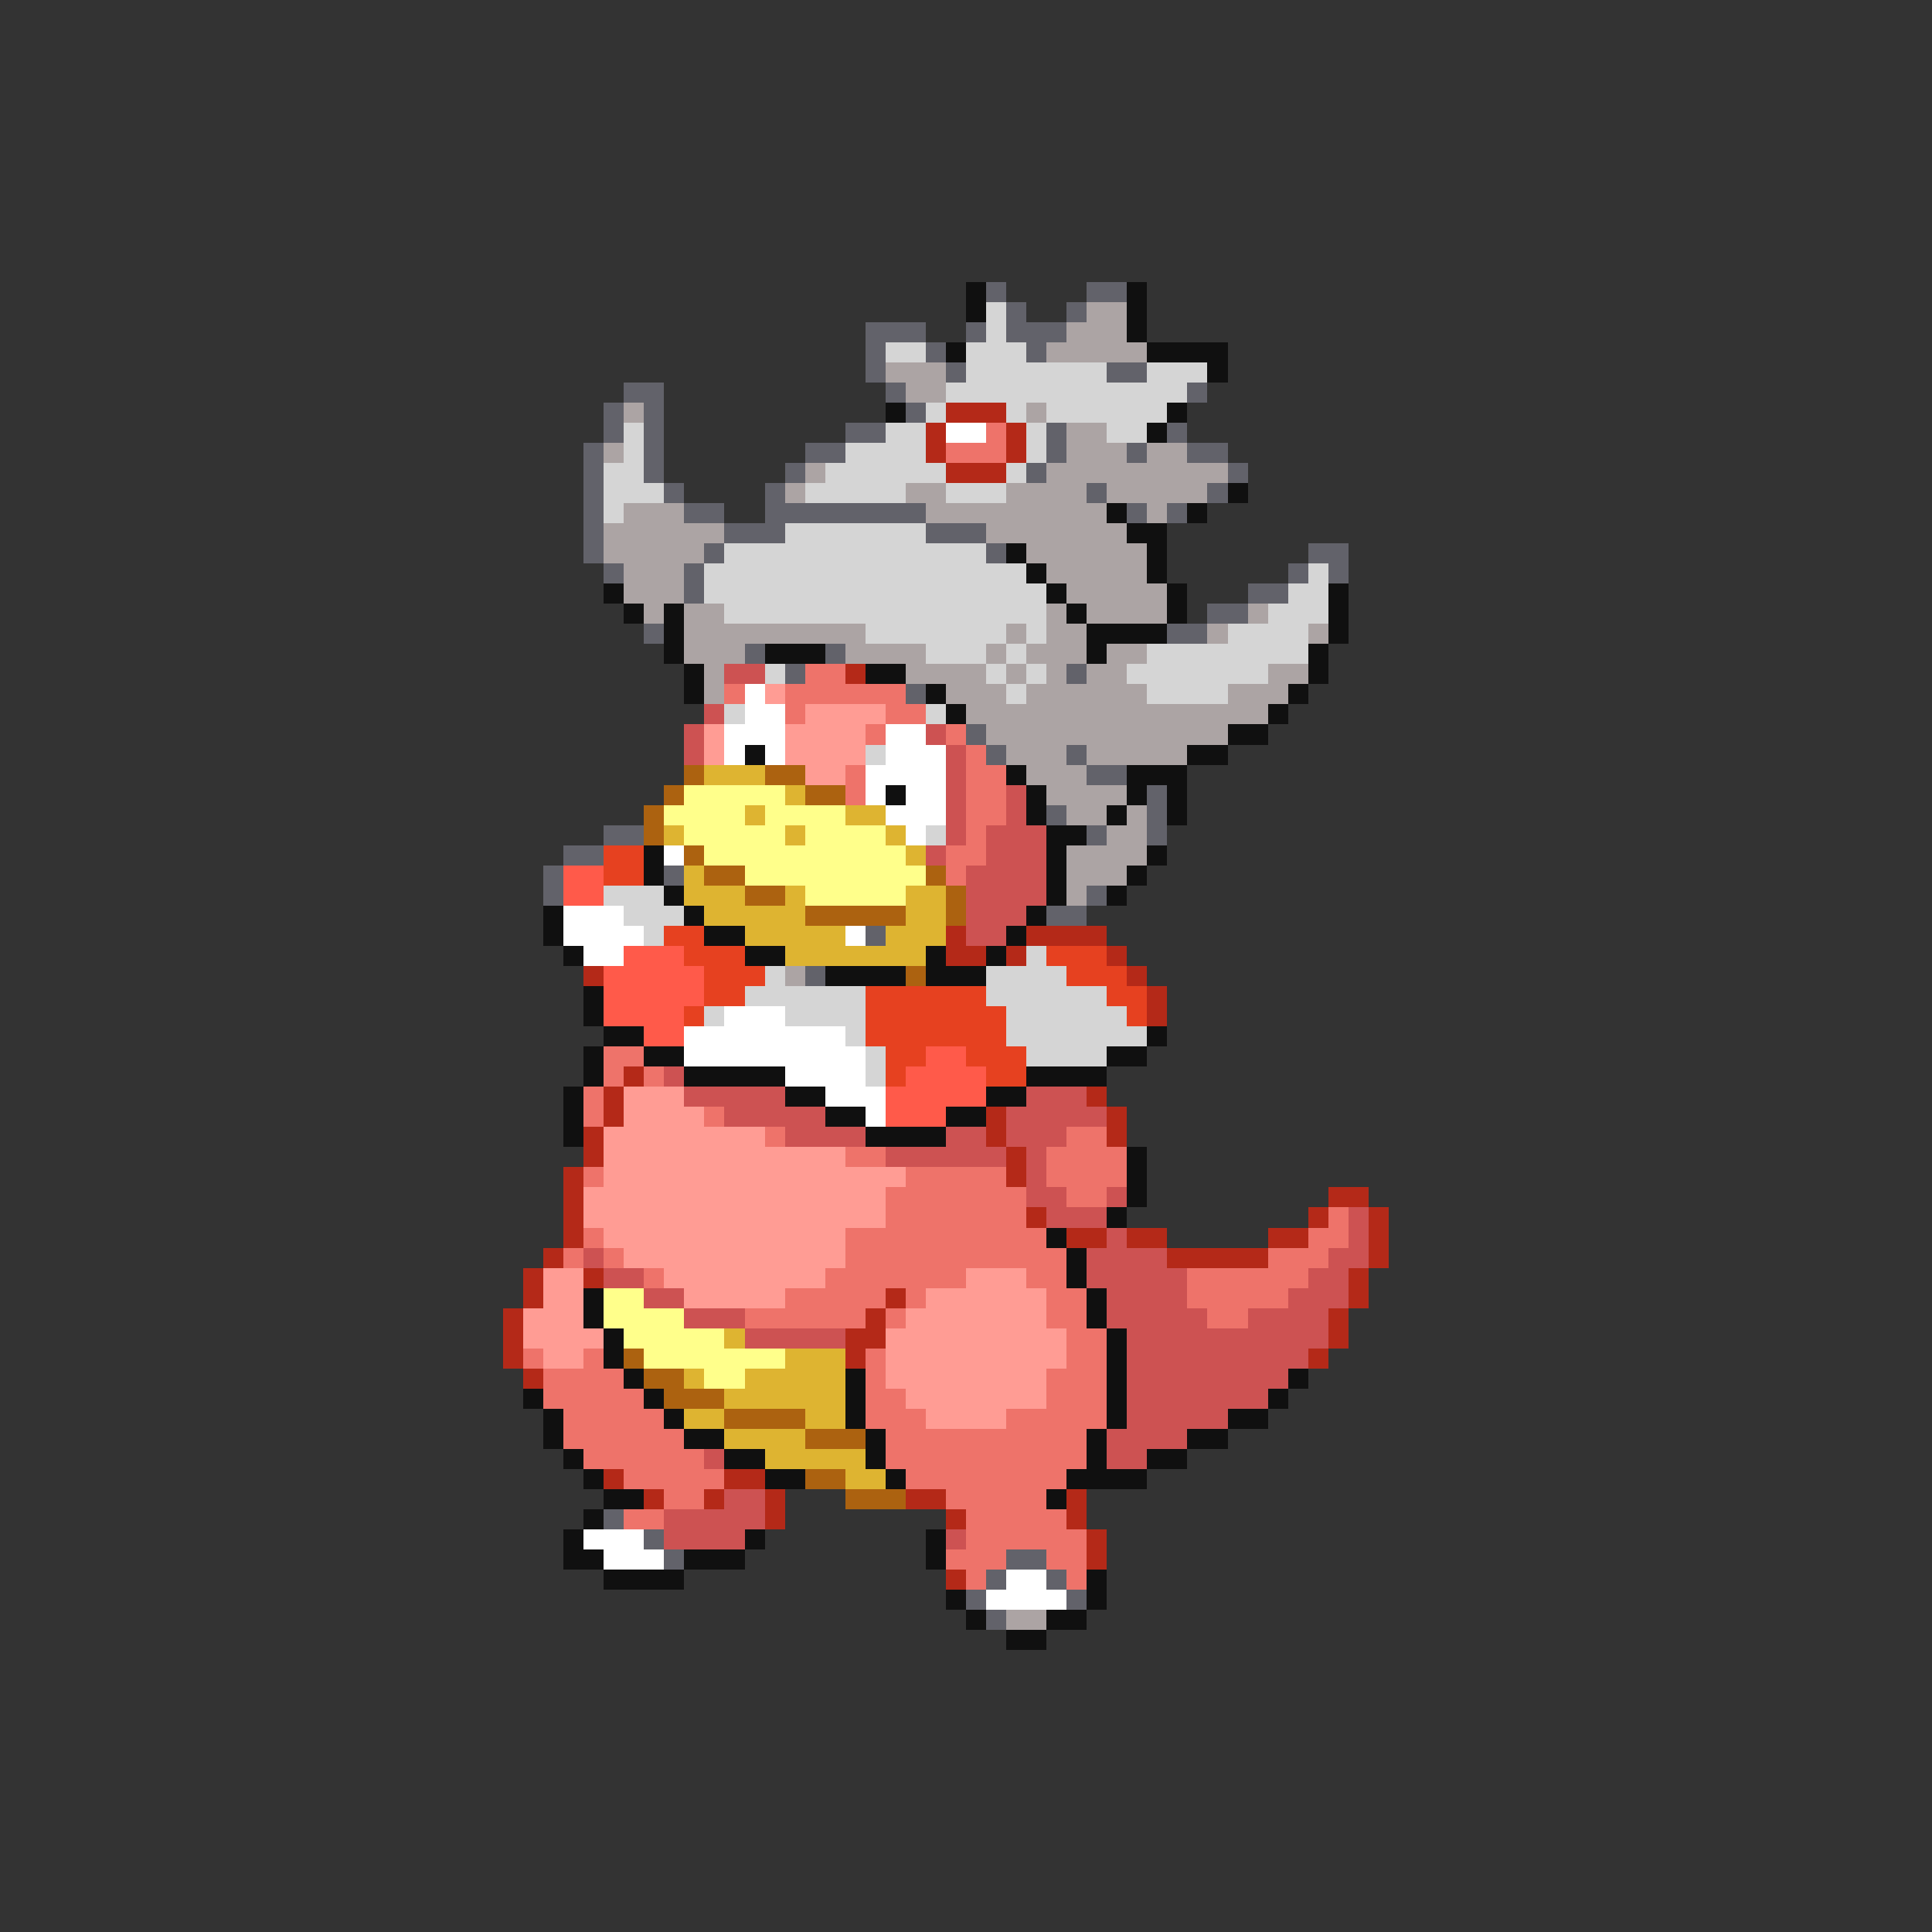 <svg xmlns="http://www.w3.org/2000/svg" viewBox="0 -0.5 96 96" shape-rendering="crispEdges">
<rect x="0" y="-0.5" width="96" height="96" fill="#333333" stroke="none"/>
<path stroke="#101010" d="M48 14h1M56 14h1M48 15h1M56 15h1M56 16h1M47 17h1M57 17h4M60 18h1M44 20h1M58 20h1M57 21h1M61 24h1M55 25h1M59 25h1M56 26h2M50 27h1M57 27h1M51 28h1M57 28h1M30 29h1M52 29h1M58 29h1M66 29h1M31 30h1M33 30h1M53 30h1M58 30h1M66 30h1M33 31h1M54 31h4M66 31h1M33 32h1M38 32h3M54 32h1M65 32h1M34 33h1M43 33h2M65 33h1M34 34h1M46 34h1M64 34h1M47 35h1M63 35h1M61 36h2M37 37h1M59 37h2M50 38h1M56 38h3M44 39h1M51 39h1M56 39h1M58 39h1M51 40h1M55 40h1M58 40h1M52 41h2M32 42h1M52 42h1M57 42h1M32 43h1M52 43h1M56 43h1M33 44h1M52 44h1M55 44h1M27 45h1M34 45h1M51 45h1M27 46h1M35 46h2M50 46h1M28 47h1M37 47h2M46 47h1M49 47h1M41 48h4M46 48h3M29 49h1M29 50h1M30 51h2M57 51h1M29 52h1M32 52h2M55 52h2M29 53h1M34 53h5M51 53h4M28 54h1M39 54h2M49 54h2M28 55h1M41 55h2M47 55h2M28 56h1M43 56h4M56 57h1M56 58h1M56 59h1M55 60h1M52 61h1M53 62h1M53 63h1M29 64h1M54 64h1M29 65h1M54 65h1M30 66h1M55 66h1M30 67h1M55 67h1M31 68h1M42 68h1M55 68h1M64 68h1M26 69h1M32 69h1M42 69h1M55 69h1M63 69h1M27 70h1M33 70h1M42 70h1M55 70h1M61 70h2M27 71h1M34 71h2M43 71h1M54 71h1M59 71h2M28 72h1M36 72h2M43 72h1M54 72h1M57 72h2M29 73h1M38 73h2M44 73h1M53 73h4M30 74h2M52 74h1M29 75h1M28 76h1M37 76h1M46 76h1M28 77h2M34 77h3M46 77h1M30 78h4M54 78h1M47 79h1M54 79h1M48 80h1M52 80h2M50 81h2" />
<path stroke="#62626a" d="M49 14h1M54 14h2M50 15h1M53 15h1M43 16h3M48 16h1M50 16h3M43 17h1M46 17h1M51 17h1M43 18h1M47 18h1M55 18h2M31 19h2M44 19h1M59 19h1M30 20h1M32 20h1M45 20h1M30 21h1M32 21h1M42 21h2M52 21h1M58 21h1M29 22h1M32 22h1M40 22h2M52 22h1M56 22h1M59 22h2M29 23h1M32 23h1M39 23h1M51 23h1M61 23h1M29 24h1M33 24h1M38 24h1M54 24h1M60 24h1M29 25h1M34 25h2M38 25h8M56 25h1M58 25h1M29 26h1M36 26h3M46 26h3M29 27h1M35 27h1M49 27h1M65 27h2M30 28h1M34 28h1M64 28h1M66 28h1M34 29h1M62 29h2M60 30h2M32 31h1M58 31h2M37 32h1M41 32h1M39 33h1M53 33h1M45 34h1M48 36h1M49 37h1M53 37h1M54 38h2M57 39h1M52 40h1M57 40h1M30 41h2M54 41h1M57 41h1M28 42h2M27 43h1M33 43h1M27 44h1M54 44h1M52 45h2M43 46h1M40 48h1M30 75h1M32 76h1M33 77h1M50 77h2M49 78h1M52 78h1M48 79h1M53 79h1M49 80h1" />
<path stroke="#d5d5d5" d="M49 15h1M49 16h1M44 17h2M48 17h3M48 18h7M57 18h3M47 19h12M46 20h1M50 20h1M52 20h6M31 21h1M44 21h2M51 21h1M55 21h2M31 22h1M42 22h4M51 22h1M30 23h2M41 23h6M50 23h1M30 24h3M40 24h5M47 24h3M30 25h1M39 26h7M36 27h13M35 28h16M65 28h1M35 29h17M64 29h2M36 30h16M63 30h3M43 31h7M51 31h1M61 31h4M46 32h3M50 32h1M57 32h8M38 33h1M49 33h1M51 33h1M56 33h7M50 34h1M57 34h4M36 35h1M46 35h1M43 37h1M46 41h1M30 44h3M31 45h3M32 46h1M51 47h1M38 48h1M49 48h4M37 49h6M49 49h6M35 50h1M39 50h4M50 50h6M42 51h1M50 51h7M43 52h1M51 52h4M43 53h1" />
<path stroke="#aca4a4" d="M54 15h2M53 16h3M52 17h5M44 18h3M45 19h2M31 20h1M51 20h1M53 21h2M30 22h1M53 22h3M57 22h2M40 23h1M52 23h9M39 24h1M45 24h2M50 24h4M55 24h5M31 25h3M46 25h9M57 25h1M30 26h6M49 26h7M30 27h5M51 27h6M31 28h3M52 28h5M31 29h3M53 29h5M32 30h1M34 30h2M52 30h1M54 30h4M62 30h1M34 31h9M50 31h1M52 31h2M60 31h1M65 31h1M34 32h3M42 32h4M49 32h1M51 32h3M55 32h2M35 33h1M45 33h4M50 33h1M52 33h1M54 33h2M63 33h2M35 34h1M47 34h3M51 34h6M61 34h3M48 35h15M49 36h12M50 37h3M54 37h5M51 38h3M52 39h4M53 40h2M56 40h1M55 41h2M53 42h4M53 43h3M53 44h1M39 48h1M50 80h2" />
<path stroke="#b42918" d="M47 20h3M46 21h1M50 21h1M46 22h1M50 22h1M47 23h3M42 33h1M47 46h1M51 46h4M47 47h2M50 47h1M55 47h1M29 48h1M56 48h1M57 49h1M57 50h1M31 53h1M30 54h1M54 54h1M30 55h1M49 55h1M55 55h1M29 56h1M49 56h1M55 56h1M29 57h1M50 57h1M28 58h1M50 58h1M28 59h1M66 59h2M28 60h1M51 60h1M65 60h1M68 60h1M28 61h1M53 61h2M56 61h2M63 61h2M68 61h1M27 62h1M58 62h5M68 62h1M26 63h1M29 63h1M67 63h1M26 64h1M44 64h1M67 64h1M25 65h1M43 65h1M66 65h1M25 66h1M42 66h2M66 66h1M25 67h1M42 67h1M65 67h1M26 68h1M30 73h1M36 73h2M32 74h1M35 74h1M38 74h1M45 74h2M53 74h1M38 75h1M47 75h1M53 75h1M54 76h1M54 77h1M47 78h1" />
<path stroke="#ffffff" d="M47 21h2M37 34h1M37 35h2M36 36h3M44 36h2M36 37h1M38 37h1M44 37h3M43 38h4M43 39h1M45 39h2M44 40h3M45 41h1M33 42h1M28 45h3M28 46h4M42 46h1M29 47h2M36 50h3M34 51h8M34 52h9M39 53h4M41 54h3M43 55h1M29 76h3M30 77h3M50 78h2M49 79h4" />
<path stroke="#ee736a" d="M49 21h1M47 22h3M40 33h2M36 34h1M39 34h6M39 35h1M44 35h2M43 36h1M47 36h1M48 37h1M42 38h1M48 38h2M42 39h1M48 39h2M48 40h2M48 41h1M47 42h2M47 43h1M30 52h2M30 53h1M32 53h1M29 54h1M29 55h1M35 55h1M38 56h1M53 56h2M42 57h2M52 57h4M29 58h1M45 58h5M52 58h4M44 59h7M53 59h2M44 60h7M66 60h1M29 61h1M42 61h10M65 61h2M28 62h1M30 62h1M42 62h11M63 62h3M32 63h1M41 63h7M51 63h2M59 63h6M39 64h5M45 64h1M52 64h2M59 64h5M37 65h6M44 65h1M52 65h2M60 65h2M53 66h2M26 67h1M29 67h1M43 67h1M53 67h2M27 68h4M43 68h1M52 68h3M27 69h5M43 69h2M52 69h3M28 70h5M43 70h3M50 70h5M28 71h6M44 71h10M29 72h6M44 72h10M31 73h5M45 73h8M33 74h2M47 74h5M31 75h2M48 75h5M48 76h6M47 77h3M52 77h2M48 78h1M53 78h1" />
<path stroke="#cd5252" d="M36 33h2M35 35h1M34 36h1M46 36h1M34 37h1M47 37h1M47 38h1M47 39h1M50 39h1M47 40h1M50 40h1M47 41h1M49 41h3M46 42h1M49 42h3M48 43h4M48 44h4M48 45h3M48 46h2M33 53h1M34 54h5M51 54h3M36 55h5M50 55h5M39 56h4M47 56h2M50 56h3M44 57h6M51 57h1M51 58h1M51 59h2M55 59h1M52 60h3M67 60h1M55 61h1M67 61h1M29 62h1M54 62h4M66 62h2M30 63h2M54 63h5M65 63h2M32 64h2M55 64h4M64 64h3M34 65h3M55 65h5M62 65h4M37 66h5M56 66h10M56 67h9M56 68h8M56 69h7M56 70h5M55 71h4M35 72h1M55 72h2M36 74h2M33 75h5M33 76h4M47 76h1" />
<path stroke="#ff9c94" d="M38 34h1M40 35h4M35 36h1M39 36h4M35 37h1M39 37h4M40 38h2M31 54h3M31 55h4M30 56h8M30 57h12M30 58h15M29 59h15M29 60h15M30 61h12M31 62h11M27 63h2M33 63h8M48 63h3M27 64h2M34 64h5M46 64h6M26 65h3M45 65h7M26 66h4M44 66h9M27 67h2M44 67h9M44 68h8M45 69h7M46 70h4" />
<path stroke="#ac6210" d="M34 38h1M38 38h2M33 39h1M40 39h2M32 40h1M32 41h1M34 42h1M35 43h2M46 43h1M37 44h2M47 44h1M40 45h5M47 45h1M45 48h1M31 67h1M32 68h2M33 69h3M36 70h4M40 71h3M40 73h2M42 74h3" />
<path stroke="#deb431" d="M35 38h3M39 39h1M37 40h1M42 40h2M33 41h1M39 41h1M44 41h1M45 42h1M34 43h1M34 44h3M39 44h1M45 44h2M35 45h5M45 45h2M37 46h5M44 46h3M39 47h7M36 66h1M39 67h3M34 68h1M37 68h5M36 69h6M34 70h2M40 70h2M36 71h4M38 72h5M42 73h2" />
<path stroke="#ffff8b" d="M34 39h5M33 40h4M38 40h4M34 41h5M40 41h4M35 42h10M37 43h9M40 44h5M30 64h2M30 65h4M31 66h5M32 67h7M35 68h2" />
<path stroke="#e64120" d="M30 42h2M30 43h2M33 46h2M34 47h3M52 47h3M35 48h3M53 48h3M35 49h2M43 49h6M55 49h2M34 50h1M43 50h7M56 50h1M43 51h7M44 52h2M48 52h3M44 53h1M49 53h2" />
<path stroke="#ff5a4a" d="M28 43h2M28 44h2M31 47h3M30 48h5M30 49h5M30 50h4M32 51h2M46 52h2M45 53h4M44 54h5M44 55h3" />
</svg>